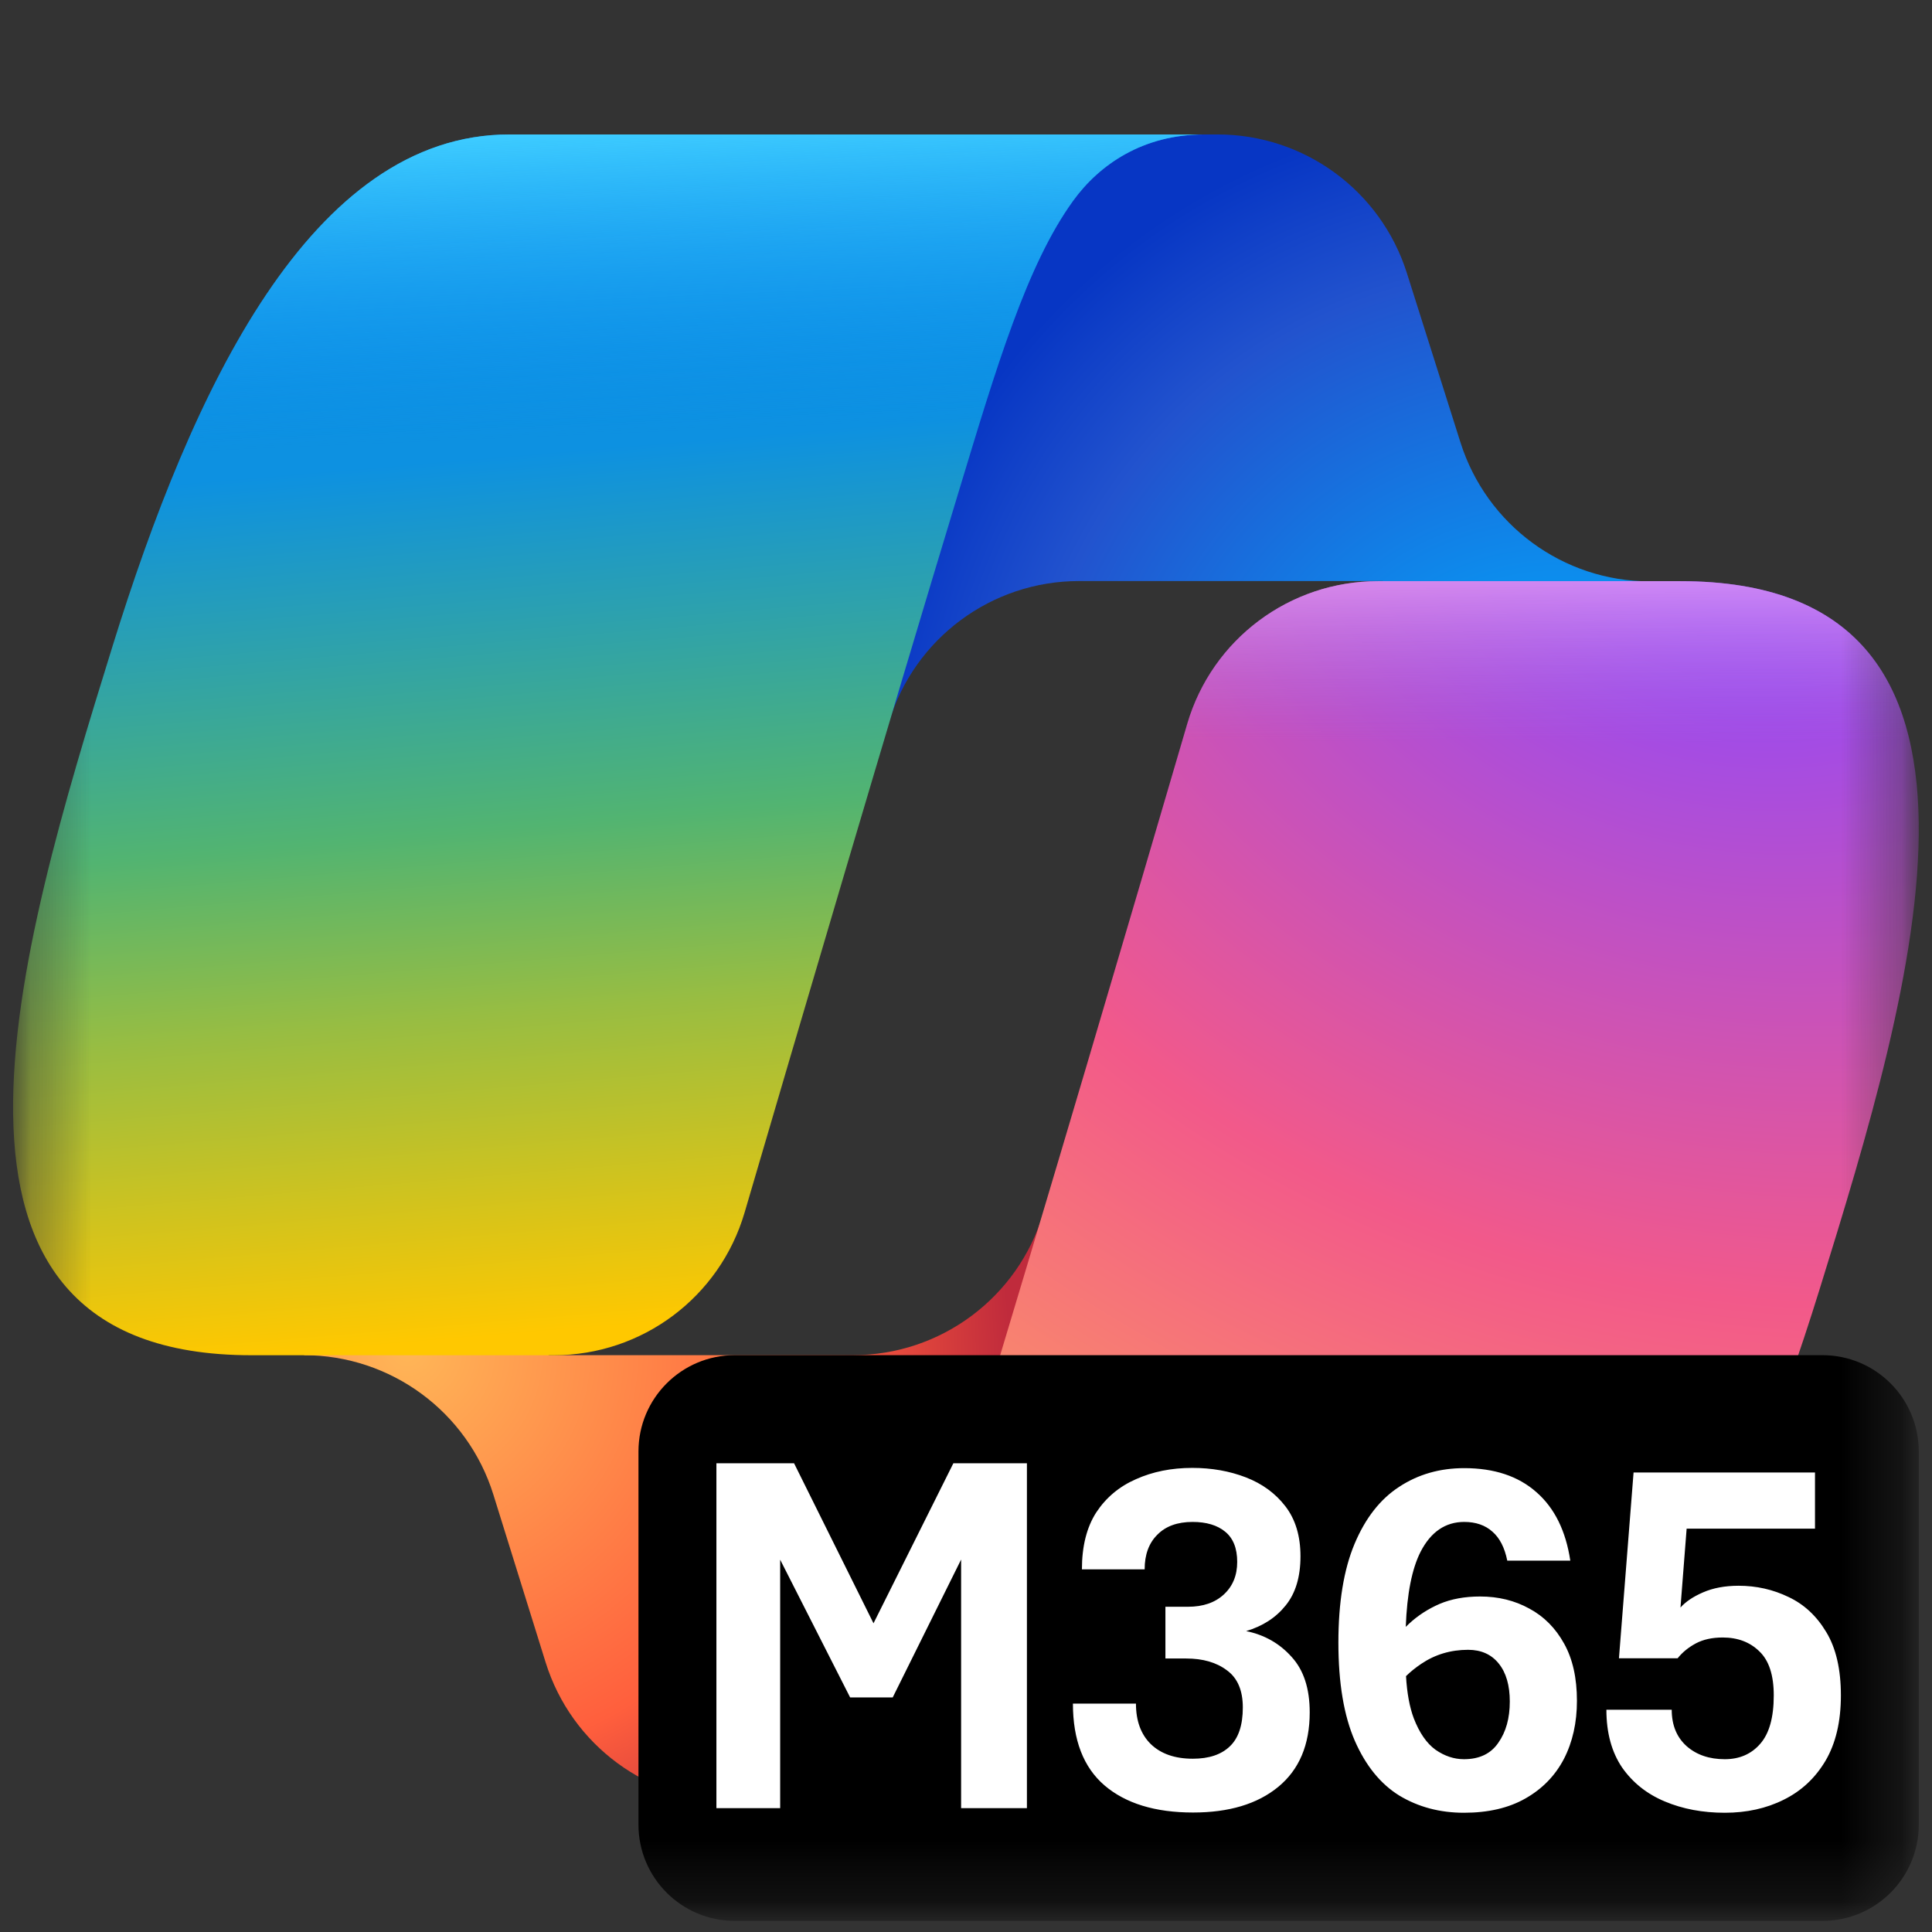 <svg width="32" height="32" viewBox="0 0 32 32" fill="none" xmlns="http://www.w3.org/2000/svg">
<rect x="0" y="0" width="32" height="32" fill="#333333" stroke="none"/>
<mask id="mask0_540_5913" style="mask-type:luminance" maskUnits="userSpaceOnUse" x="0" y="0" width="32" height="32">
<path d="M31.781 0.254H0.219V31.816H31.781V0.254Z" fill="white"/>
</mask>
<g mask="url(#mask0_540_5913)">
<mask id="mask1_540_5913" style="mask-type:luminance" maskUnits="userSpaceOnUse" x="0" y="0" width="32" height="32">
<path d="M31.781 0.254H0.219V31.816H31.781V0.254Z" fill="white"/>
</mask>
<g mask="url(#mask1_540_5913)">
<path d="M23.302 4.522C22.869 3.155 21.601 2.227 20.167 2.227H19.084C17.5 2.227 16.142 3.355 15.852 4.912L14.242 13.554L14.725 11.959C15.145 10.572 16.423 9.624 17.871 9.624H22.904L25.79 10.634L27.324 9.629C25.891 9.629 24.622 8.695 24.19 7.328L23.302 4.522Z" fill="url(#paint0_radial_540_5913)"/>
<path d="M9.037 27.533C9.465 28.907 10.736 29.843 12.176 29.843H14.309C16.106 29.843 17.57 28.399 17.596 26.602L17.709 18.663L17.276 20.104C16.859 21.494 15.579 22.446 14.127 22.446H9.096L6.494 21.259L5.033 22.446C6.472 22.446 7.744 23.382 8.172 24.756L9.037 27.533Z" fill="url(#paint1_radial_540_5913)"/>
<path d="M19.945 2.227H8.438C5.151 2.227 3.178 6.466 1.863 10.706C0.305 15.729 -1.734 22.447 4.164 22.447H9.175C10.637 22.447 11.922 21.485 12.333 20.083C13.198 17.132 14.709 11.997 15.896 8.087C16.5 6.097 17.004 4.387 17.776 3.323C18.209 2.726 18.931 2.227 19.945 2.227Z" fill="url(#paint2_linear_540_5913)"/>
<path d="M19.945 2.227H8.438C5.151 2.227 3.178 6.466 1.863 10.706C0.305 15.729 -1.734 22.447 4.164 22.447H9.175C10.637 22.447 11.922 21.485 12.333 20.083C13.198 17.132 14.709 11.997 15.896 8.087C16.5 6.097 17.004 4.387 17.776 3.323C18.209 2.726 18.931 2.227 19.945 2.227Z" fill="url(#paint3_linear_540_5913)"/>
<path d="M12.052 29.843H23.559C26.847 29.843 28.82 25.604 30.135 21.365C31.693 16.343 33.731 9.626 27.833 9.626H22.822C21.361 9.626 20.075 10.588 19.664 11.99C18.8 14.941 17.289 20.075 16.101 23.984C15.497 25.974 14.994 27.683 14.221 28.747C13.788 29.344 13.066 29.843 12.052 29.843Z" fill="url(#paint4_radial_540_5913)"/>
<path d="M12.052 29.843H23.559C26.847 29.843 28.82 25.604 30.135 21.365C31.693 16.343 33.731 9.626 27.833 9.626H22.822C21.361 9.626 20.075 10.588 19.664 11.99C18.8 14.941 17.289 20.075 16.101 23.984C15.497 25.974 14.994 27.683 14.221 28.747C13.788 29.344 13.066 29.843 12.052 29.843Z" fill="url(#paint5_linear_540_5913)"/>
<path d="M30.186 22.446H12.17C11.289 22.446 10.575 23.16 10.575 24.041V30.222C10.575 31.102 11.289 31.816 12.17 31.816H30.186C31.067 31.816 31.781 31.102 31.781 30.222V24.041C31.781 23.16 31.067 22.446 30.186 22.446Z" fill="black"/>
<path fill-rule="evenodd" clip-rule="evenodd" d="M11.866 24.236V29.949H12.922V25.833L14.081 28.115H14.786L15.919 25.831V29.949H17.009V24.236H15.791L14.468 26.887L13.152 24.236H11.866ZM19.762 30.021C19.134 30.021 18.644 29.871 18.293 29.571C17.945 29.271 17.771 28.82 17.771 28.217H18.815C18.815 28.503 18.897 28.727 19.061 28.888C19.228 29.049 19.46 29.13 19.757 29.13C20.023 29.13 20.227 29.062 20.369 28.926C20.513 28.79 20.585 28.575 20.585 28.281C20.585 27.998 20.497 27.793 20.322 27.666C20.149 27.535 19.924 27.47 19.647 27.47H19.303V26.613H19.677C19.926 26.613 20.124 26.545 20.271 26.409C20.418 26.273 20.492 26.094 20.492 25.87C20.492 25.644 20.425 25.477 20.292 25.369C20.162 25.262 19.982 25.208 19.753 25.208C19.501 25.208 19.306 25.279 19.168 25.421C19.029 25.559 18.959 25.75 18.959 25.993H17.92C17.92 25.611 17.999 25.297 18.157 25.051C18.319 24.805 18.538 24.621 18.815 24.5C19.093 24.375 19.404 24.313 19.749 24.313C20.069 24.313 20.364 24.365 20.636 24.47C20.907 24.575 21.125 24.734 21.29 24.949C21.456 25.164 21.54 25.44 21.54 25.777C21.54 26.119 21.458 26.391 21.294 26.592C21.133 26.793 20.915 26.934 20.64 27.016C20.943 27.078 21.193 27.22 21.391 27.441C21.592 27.659 21.693 27.965 21.693 28.362C21.693 28.899 21.519 29.311 21.171 29.597C20.826 29.88 20.356 30.021 19.762 30.021ZM23.178 29.741C23.492 29.93 23.849 30.025 24.248 30.025C24.649 30.025 24.989 29.946 25.266 29.788C25.546 29.629 25.758 29.411 25.903 29.134C26.047 28.854 26.119 28.533 26.119 28.171C26.119 27.794 26.049 27.479 25.907 27.224C25.765 26.967 25.573 26.773 25.33 26.643C25.089 26.51 24.818 26.443 24.515 26.443C24.26 26.443 24.037 26.484 23.844 26.566C23.655 26.648 23.486 26.757 23.339 26.893C23.321 26.91 23.302 26.928 23.284 26.946C23.304 26.398 23.386 25.983 23.53 25.701C23.7 25.372 23.941 25.208 24.252 25.208C24.444 25.208 24.6 25.262 24.719 25.369C24.84 25.474 24.922 25.634 24.965 25.849H26.009C25.935 25.357 25.749 24.979 25.449 24.716C25.149 24.45 24.75 24.317 24.252 24.317C23.847 24.317 23.488 24.42 23.174 24.627C22.86 24.831 22.614 25.146 22.435 25.573C22.257 25.998 22.168 26.542 22.168 27.207C22.168 27.875 22.259 28.417 22.44 28.833C22.621 29.246 22.867 29.549 23.178 29.741ZM23.288 27.762C23.363 27.688 23.447 27.621 23.539 27.559C23.768 27.404 24.027 27.326 24.316 27.326C24.533 27.326 24.703 27.402 24.825 27.555C24.946 27.705 25.007 27.915 25.007 28.183C25.007 28.458 24.944 28.686 24.816 28.867C24.692 29.048 24.502 29.138 24.248 29.138C24.084 29.138 23.927 29.086 23.776 28.981C23.629 28.874 23.509 28.7 23.416 28.459C23.347 28.274 23.304 28.042 23.288 27.762ZM27.575 29.838C27.872 29.963 28.203 30.025 28.568 30.025C28.93 30.025 29.256 29.953 29.544 29.809C29.836 29.665 30.066 29.45 30.236 29.164C30.406 28.875 30.491 28.514 30.491 28.081C30.491 27.649 30.41 27.299 30.249 27.033C30.09 26.767 29.882 26.573 29.625 26.452C29.367 26.327 29.091 26.265 28.797 26.265C28.571 26.265 28.374 26.302 28.207 26.375C28.043 26.446 27.919 26.53 27.834 26.626L27.936 25.319H30.062V24.389H27.057L26.815 27.466H27.787C27.866 27.367 27.967 27.285 28.088 27.22C28.21 27.155 28.359 27.122 28.534 27.122C28.783 27.122 28.985 27.199 29.141 27.352C29.299 27.502 29.379 27.745 29.379 28.081C29.379 28.447 29.304 28.714 29.154 28.884C29.007 29.053 28.811 29.138 28.568 29.138C28.311 29.138 28.1 29.066 27.936 28.922C27.772 28.775 27.689 28.574 27.689 28.319H26.607C26.607 28.701 26.694 29.019 26.866 29.274C27.042 29.526 27.278 29.714 27.575 29.838Z" fill="white"/>
</g>
</g>
<defs>
<radialGradient id="paint0_radial_540_5913" cx="0" cy="0" r="1" gradientUnits="userSpaceOnUse" gradientTransform="translate(26.054 13.628) rotate(-130.285) scale(12.117 11.466)">
<stop offset="0.096" stop-color="#00AEFF"/>
<stop offset="0.773" stop-color="#2253CE"/>
<stop offset="1" stop-color="#0736C4"/>
</radialGradient>
<radialGradient id="paint1_radial_540_5913" cx="0" cy="0" r="1" gradientUnits="userSpaceOnUse" gradientTransform="translate(6.733 22.344) rotate(50.256) scale(10.965 10.763)">
<stop stop-color="#FFB657"/>
<stop offset="0.634" stop-color="#FF5F3D"/>
<stop offset="0.923" stop-color="#C02B3C"/>
</radialGradient>
<linearGradient id="paint2_linear_540_5913" x1="7.75" y1="4.677" x2="9.313" y2="23.216" gradientUnits="userSpaceOnUse">
<stop offset="0.156" stop-color="#0D91E1"/>
<stop offset="0.487" stop-color="#52B471"/>
<stop offset="0.652" stop-color="#98BD42"/>
<stop offset="0.937" stop-color="#FFC800"/>
</linearGradient>
<linearGradient id="paint3_linear_540_5913" x1="9.184" y1="2.227" x2="10.038" y2="22.449" gradientUnits="userSpaceOnUse">
<stop stop-color="#3DCBFF"/>
<stop offset="0.247" stop-color="#0588F7" stop-opacity="0"/>
</linearGradient>
<radialGradient id="paint4_radial_540_5913" cx="0" cy="0" r="1" gradientUnits="userSpaceOnUse" gradientTransform="translate(28.424 7.647) rotate(109.722) scale(26.938 32.9)">
<stop offset="0.066" stop-color="#8C48FF"/>
<stop offset="0.5" stop-color="#F2598A"/>
<stop offset="0.896" stop-color="#FFB152"/>
</radialGradient>
<linearGradient id="paint5_linear_540_5913" x1="29.333" y1="8.392" x2="29.322" y2="13.898" gradientUnits="userSpaceOnUse">
<stop offset="0.058" stop-color="#F8ADFA"/>
<stop offset="0.708" stop-color="#A86EDD" stop-opacity="0"/>
</linearGradient>
</defs>
</svg>
